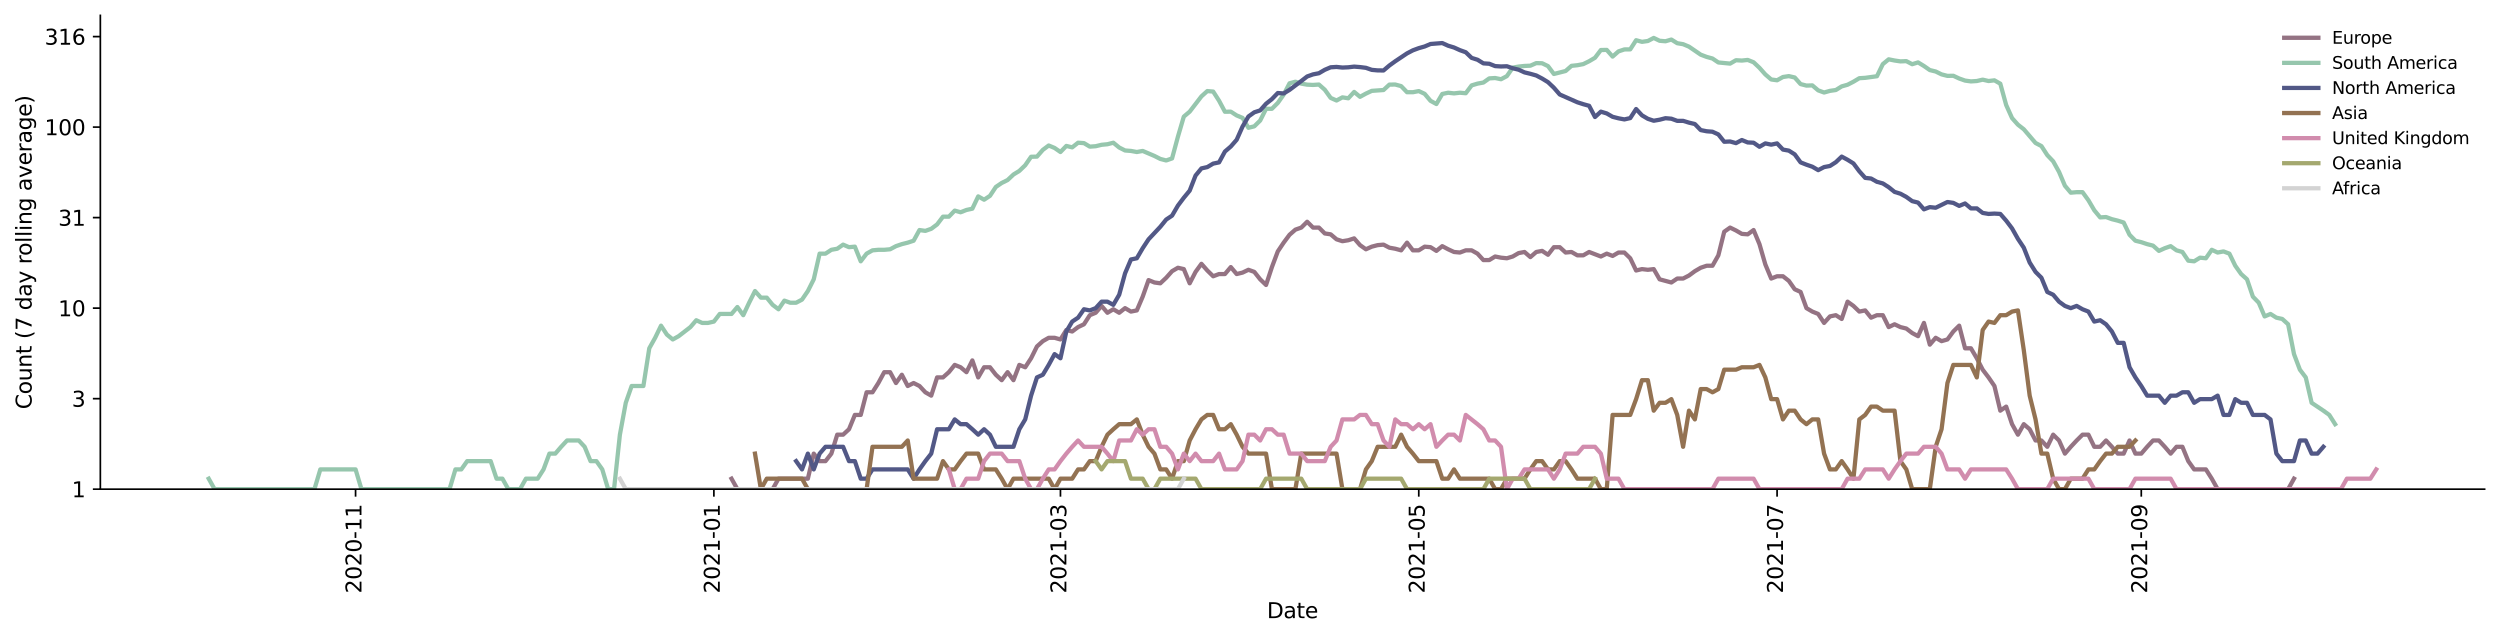 <?xml version="1.0" encoding="utf-8" standalone="no"?>
<!DOCTYPE svg PUBLIC "-//W3C//DTD SVG 1.1//EN"
  "http://www.w3.org/Graphics/SVG/1.1/DTD/svg11.dtd">
<svg height="298.621pt" version="1.1" viewBox="0 0 1170.166 298.621" width="1170.166pt" xmlns="http://www.w3.org/2000/svg" xmlns:xlink="http://www.w3.org/1999/xlink">
 <defs>
  <style type="text/css">*{stroke-linecap:butt;stroke-linejoin:round;}</style>
 </defs>
 <g id="figure_1">
  <g id="patch_1">
   <path d="M 0 298.621 
L 1170.166 298.621 
L 1170.166 0 
L 0 0 
z
" style="fill:#ffffff;"/>
  </g>
  <g id="axes_1">
   <g id="patch_2">
    <path d="M 46.966 228.96 
L 1162.966 228.96 
L 1162.966 7.2 
L 46.966 7.2 
z
" style="fill:#ffffff;"/>
   </g>
   <g id="matplotlib.axis_1">
    <g id="xtick_1">
     <g id="line2d_1">
      <defs>
       <path d="M 0 0 
L 0 3.5 
" id="mad885b08bc" style="stroke:#000000;stroke-width:0.8;"/>
      </defs>
      <g>
       <use style="stroke:#000000;stroke-width:0.8;" x="166.429" xlink:href="#mad885b08bc" y="228.96"/>
      </g>
     </g>
     <g id="text_1">
      <!-- 2020-11 -->
      <g transform="translate(169.188 277.743)rotate(-90)scale(0.1 -0.1)">
       <defs>
        <path d="M 1228 531 
L 3431 531 
L 3431 0 
L 469 0 
L 469 531 
Q 828 903 1448 1529 
Q 2069 2156 2228 2338 
Q 2531 2678 2651 2914 
Q 2772 3150 2772 3378 
Q 2772 3750 2511 3984 
Q 2250 4219 1831 4219 
Q 1534 4219 1204 4116 
Q 875 4013 500 3803 
L 500 4441 
Q 881 4594 1212 4672 
Q 1544 4750 1819 4750 
Q 2544 4750 2975 4387 
Q 3406 4025 3406 3419 
Q 3406 3131 3298 2873 
Q 3191 2616 2906 2266 
Q 2828 2175 2409 1742 
Q 1991 1309 1228 531 
z
" id="DejaVuSans-32" transform="scale(0.016)"/>
        <path d="M 2034 4250 
Q 1547 4250 1301 3770 
Q 1056 3291 1056 2328 
Q 1056 1369 1301 889 
Q 1547 409 2034 409 
Q 2525 409 2770 889 
Q 3016 1369 3016 2328 
Q 3016 3291 2770 3770 
Q 2525 4250 2034 4250 
z
M 2034 4750 
Q 2819 4750 3233 4129 
Q 3647 3509 3647 2328 
Q 3647 1150 3233 529 
Q 2819 -91 2034 -91 
Q 1250 -91 836 529 
Q 422 1150 422 2328 
Q 422 3509 836 4129 
Q 1250 4750 2034 4750 
z
" id="DejaVuSans-30" transform="scale(0.016)"/>
        <path d="M 313 2009 
L 1997 2009 
L 1997 1497 
L 313 1497 
L 313 2009 
z
" id="DejaVuSans-2d" transform="scale(0.016)"/>
        <path d="M 794 531 
L 1825 531 
L 1825 4091 
L 703 3866 
L 703 4441 
L 1819 4666 
L 2450 4666 
L 2450 531 
L 3481 531 
L 3481 0 
L 794 0 
L 794 531 
z
" id="DejaVuSans-31" transform="scale(0.016)"/>
       </defs>
       <use xlink:href="#DejaVuSans-32"/>
       <use x="63.623" xlink:href="#DejaVuSans-30"/>
       <use x="127.246" xlink:href="#DejaVuSans-32"/>
       <use x="190.869" xlink:href="#DejaVuSans-30"/>
       <use x="254.492" xlink:href="#DejaVuSans-2d"/>
       <use x="290.576" xlink:href="#DejaVuSans-31"/>
       <use x="354.199" xlink:href="#DejaVuSans-31"/>
      </g>
     </g>
    </g>
    <g id="xtick_2">
     <g id="line2d_2">
      <g>
       <use style="stroke:#000000;stroke-width:0.8;" x="334.145" xlink:href="#mad885b08bc" y="228.96"/>
      </g>
     </g>
     <g id="text_2">
      <!-- 2021-01 -->
      <g transform="translate(336.905 277.743)rotate(-90)scale(0.1 -0.1)">
       <use xlink:href="#DejaVuSans-32"/>
       <use x="63.623" xlink:href="#DejaVuSans-30"/>
       <use x="127.246" xlink:href="#DejaVuSans-32"/>
       <use x="190.869" xlink:href="#DejaVuSans-31"/>
       <use x="254.492" xlink:href="#DejaVuSans-2d"/>
       <use x="290.576" xlink:href="#DejaVuSans-30"/>
       <use x="354.199" xlink:href="#DejaVuSans-31"/>
      </g>
     </g>
    </g>
    <g id="xtick_3">
     <g id="line2d_3">
      <g>
       <use style="stroke:#000000;stroke-width:0.8;" x="496.363" xlink:href="#mad885b08bc" y="228.96"/>
      </g>
     </g>
     <g id="text_3">
      <!-- 2021-03 -->
      <g transform="translate(499.122 277.743)rotate(-90)scale(0.1 -0.1)">
       <defs>
        <path d="M 2597 2516 
Q 3050 2419 3304 2112 
Q 3559 1806 3559 1356 
Q 3559 666 3084 287 
Q 2609 -91 1734 -91 
Q 1441 -91 1130 -33 
Q 819 25 488 141 
L 488 750 
Q 750 597 1062 519 
Q 1375 441 1716 441 
Q 2309 441 2620 675 
Q 2931 909 2931 1356 
Q 2931 1769 2642 2001 
Q 2353 2234 1838 2234 
L 1294 2234 
L 1294 2753 
L 1863 2753 
Q 2328 2753 2575 2939 
Q 2822 3125 2822 3475 
Q 2822 3834 2567 4026 
Q 2313 4219 1838 4219 
Q 1578 4219 1281 4162 
Q 984 4106 628 3988 
L 628 4550 
Q 988 4650 1302 4700 
Q 1616 4750 1894 4750 
Q 2613 4750 3031 4423 
Q 3450 4097 3450 3541 
Q 3450 3153 3228 2886 
Q 3006 2619 2597 2516 
z
" id="DejaVuSans-33" transform="scale(0.016)"/>
       </defs>
       <use xlink:href="#DejaVuSans-32"/>
       <use x="63.623" xlink:href="#DejaVuSans-30"/>
       <use x="127.246" xlink:href="#DejaVuSans-32"/>
       <use x="190.869" xlink:href="#DejaVuSans-31"/>
       <use x="254.492" xlink:href="#DejaVuSans-2d"/>
       <use x="290.576" xlink:href="#DejaVuSans-30"/>
       <use x="354.199" xlink:href="#DejaVuSans-33"/>
      </g>
     </g>
    </g>
    <g id="xtick_4">
     <g id="line2d_4">
      <g>
       <use style="stroke:#000000;stroke-width:0.8;" x="664.079" xlink:href="#mad885b08bc" y="228.96"/>
      </g>
     </g>
     <g id="text_4">
      <!-- 2021-05 -->
      <g transform="translate(666.838 277.743)rotate(-90)scale(0.1 -0.1)">
       <defs>
        <path d="M 691 4666 
L 3169 4666 
L 3169 4134 
L 1269 4134 
L 1269 2991 
Q 1406 3038 1543 3061 
Q 1681 3084 1819 3084 
Q 2600 3084 3056 2656 
Q 3513 2228 3513 1497 
Q 3513 744 3044 326 
Q 2575 -91 1722 -91 
Q 1428 -91 1123 -41 
Q 819 9 494 109 
L 494 744 
Q 775 591 1075 516 
Q 1375 441 1709 441 
Q 2250 441 2565 725 
Q 2881 1009 2881 1497 
Q 2881 1984 2565 2268 
Q 2250 2553 1709 2553 
Q 1456 2553 1204 2497 
Q 953 2441 691 2322 
L 691 4666 
z
" id="DejaVuSans-35" transform="scale(0.016)"/>
       </defs>
       <use xlink:href="#DejaVuSans-32"/>
       <use x="63.623" xlink:href="#DejaVuSans-30"/>
       <use x="127.246" xlink:href="#DejaVuSans-32"/>
       <use x="190.869" xlink:href="#DejaVuSans-31"/>
       <use x="254.492" xlink:href="#DejaVuSans-2d"/>
       <use x="290.576" xlink:href="#DejaVuSans-30"/>
       <use x="354.199" xlink:href="#DejaVuSans-35"/>
      </g>
     </g>
    </g>
    <g id="xtick_5">
     <g id="line2d_5">
      <g>
       <use style="stroke:#000000;stroke-width:0.8;" x="831.795" xlink:href="#mad885b08bc" y="228.96"/>
      </g>
     </g>
     <g id="text_5">
      <!-- 2021-07 -->
      <g transform="translate(834.554 277.743)rotate(-90)scale(0.1 -0.1)">
       <defs>
        <path d="M 525 4666 
L 3525 4666 
L 3525 4397 
L 1831 0 
L 1172 0 
L 2766 4134 
L 525 4134 
L 525 4666 
z
" id="DejaVuSans-37" transform="scale(0.016)"/>
       </defs>
       <use xlink:href="#DejaVuSans-32"/>
       <use x="63.623" xlink:href="#DejaVuSans-30"/>
       <use x="127.246" xlink:href="#DejaVuSans-32"/>
       <use x="190.869" xlink:href="#DejaVuSans-31"/>
       <use x="254.492" xlink:href="#DejaVuSans-2d"/>
       <use x="290.576" xlink:href="#DejaVuSans-30"/>
       <use x="354.199" xlink:href="#DejaVuSans-37"/>
      </g>
     </g>
    </g>
    <g id="xtick_6">
     <g id="line2d_6">
      <g>
       <use style="stroke:#000000;stroke-width:0.8;" x="1002.261" xlink:href="#mad885b08bc" y="228.96"/>
      </g>
     </g>
     <g id="text_6">
      <!-- 2021-09 -->
      <g transform="translate(1005.02 277.743)rotate(-90)scale(0.1 -0.1)">
       <defs>
        <path d="M 703 97 
L 703 672 
Q 941 559 1184 500 
Q 1428 441 1663 441 
Q 2288 441 2617 861 
Q 2947 1281 2994 2138 
Q 2813 1869 2534 1725 
Q 2256 1581 1919 1581 
Q 1219 1581 811 2004 
Q 403 2428 403 3163 
Q 403 3881 828 4315 
Q 1253 4750 1959 4750 
Q 2769 4750 3195 4129 
Q 3622 3509 3622 2328 
Q 3622 1225 3098 567 
Q 2575 -91 1691 -91 
Q 1453 -91 1209 -44 
Q 966 3 703 97 
z
M 1959 2075 
Q 2384 2075 2632 2365 
Q 2881 2656 2881 3163 
Q 2881 3666 2632 3958 
Q 2384 4250 1959 4250 
Q 1534 4250 1286 3958 
Q 1038 3666 1038 3163 
Q 1038 2656 1286 2365 
Q 1534 2075 1959 2075 
z
" id="DejaVuSans-39" transform="scale(0.016)"/>
       </defs>
       <use xlink:href="#DejaVuSans-32"/>
       <use x="63.623" xlink:href="#DejaVuSans-30"/>
       <use x="127.246" xlink:href="#DejaVuSans-32"/>
       <use x="190.869" xlink:href="#DejaVuSans-31"/>
       <use x="254.492" xlink:href="#DejaVuSans-2d"/>
       <use x="290.576" xlink:href="#DejaVuSans-30"/>
       <use x="354.199" xlink:href="#DejaVuSans-39"/>
      </g>
     </g>
    </g>
    <g id="text_7">
     <!-- Date -->
     <g transform="translate(593.015 289.341)scale(0.1 -0.1)">
      <defs>
       <path d="M 1259 4147 
L 1259 519 
L 2022 519 
Q 2988 519 3436 956 
Q 3884 1394 3884 2338 
Q 3884 3275 3436 3711 
Q 2988 4147 2022 4147 
L 1259 4147 
z
M 628 4666 
L 1925 4666 
Q 3281 4666 3915 4102 
Q 4550 3538 4550 2338 
Q 4550 1131 3912 565 
Q 3275 0 1925 0 
L 628 0 
L 628 4666 
z
" id="DejaVuSans-44" transform="scale(0.016)"/>
       <path d="M 2194 1759 
Q 1497 1759 1228 1600 
Q 959 1441 959 1056 
Q 959 750 1161 570 
Q 1363 391 1709 391 
Q 2188 391 2477 730 
Q 2766 1069 2766 1631 
L 2766 1759 
L 2194 1759 
z
M 3341 1997 
L 3341 0 
L 2766 0 
L 2766 531 
Q 2569 213 2275 61 
Q 1981 -91 1556 -91 
Q 1019 -91 701 211 
Q 384 513 384 1019 
Q 384 1609 779 1909 
Q 1175 2209 1959 2209 
L 2766 2209 
L 2766 2266 
Q 2766 2663 2505 2880 
Q 2244 3097 1772 3097 
Q 1472 3097 1187 3025 
Q 903 2953 641 2809 
L 641 3341 
Q 956 3463 1253 3523 
Q 1550 3584 1831 3584 
Q 2591 3584 2966 3190 
Q 3341 2797 3341 1997 
z
" id="DejaVuSans-61" transform="scale(0.016)"/>
       <path d="M 1172 4494 
L 1172 3500 
L 2356 3500 
L 2356 3053 
L 1172 3053 
L 1172 1153 
Q 1172 725 1289 603 
Q 1406 481 1766 481 
L 2356 481 
L 2356 0 
L 1766 0 
Q 1100 0 847 248 
Q 594 497 594 1153 
L 594 3053 
L 172 3053 
L 172 3500 
L 594 3500 
L 594 4494 
L 1172 4494 
z
" id="DejaVuSans-74" transform="scale(0.016)"/>
       <path d="M 3597 1894 
L 3597 1613 
L 953 1613 
Q 991 1019 1311 708 
Q 1631 397 2203 397 
Q 2534 397 2845 478 
Q 3156 559 3463 722 
L 3463 178 
Q 3153 47 2828 -22 
Q 2503 -91 2169 -91 
Q 1331 -91 842 396 
Q 353 884 353 1716 
Q 353 2575 817 3079 
Q 1281 3584 2069 3584 
Q 2775 3584 3186 3129 
Q 3597 2675 3597 1894 
z
M 3022 2063 
Q 3016 2534 2758 2815 
Q 2500 3097 2075 3097 
Q 1594 3097 1305 2825 
Q 1016 2553 972 2059 
L 3022 2063 
z
" id="DejaVuSans-65" transform="scale(0.016)"/>
      </defs>
      <use xlink:href="#DejaVuSans-44"/>
      <use x="77.002" xlink:href="#DejaVuSans-61"/>
      <use x="138.281" xlink:href="#DejaVuSans-74"/>
      <use x="177.49" xlink:href="#DejaVuSans-65"/>
     </g>
    </g>
   </g>
   <g id="matplotlib.axis_2">
    <g id="ytick_1">
     <g id="line2d_7">
      <defs>
       <path d="M 0 0 
L -3.5 0 
" id="m2c774c2a36" style="stroke:#000000;stroke-width:0.8;"/>
      </defs>
      <g>
       <use style="stroke:#000000;stroke-width:0.8;" x="46.966" xlink:href="#m2c774c2a36" y="228.96"/>
      </g>
     </g>
     <g id="text_8">
      <!-- 1 -->
      <g transform="translate(33.603 232.759)scale(0.1 -0.1)">
       <use xlink:href="#DejaVuSans-31"/>
      </g>
     </g>
    </g>
    <g id="ytick_2">
     <g id="line2d_8">
      <g>
       <use style="stroke:#000000;stroke-width:0.8;" x="46.966" xlink:href="#m2c774c2a36" y="186.594"/>
      </g>
     </g>
     <g id="text_9">
      <!-- 3 -->
      <g transform="translate(33.603 190.393)scale(0.1 -0.1)">
       <use xlink:href="#DejaVuSans-33"/>
      </g>
     </g>
    </g>
    <g id="ytick_3">
     <g id="line2d_9">
      <g>
       <use style="stroke:#000000;stroke-width:0.8;" x="46.966" xlink:href="#m2c774c2a36" y="144.228"/>
      </g>
     </g>
     <g id="text_10">
      <!-- 10 -->
      <g transform="translate(27.241 148.027)scale(0.1 -0.1)">
       <use xlink:href="#DejaVuSans-31"/>
       <use x="63.623" xlink:href="#DejaVuSans-30"/>
      </g>
     </g>
    </g>
    <g id="ytick_4">
     <g id="line2d_10">
      <g>
       <use style="stroke:#000000;stroke-width:0.8;" x="46.966" xlink:href="#m2c774c2a36" y="101.862"/>
      </g>
     </g>
     <g id="text_11">
      <!-- 31 -->
      <g transform="translate(27.241 105.661)scale(0.1 -0.1)">
       <use xlink:href="#DejaVuSans-33"/>
       <use x="63.623" xlink:href="#DejaVuSans-31"/>
      </g>
     </g>
    </g>
    <g id="ytick_5">
     <g id="line2d_11">
      <g>
       <use style="stroke:#000000;stroke-width:0.8;" x="46.966" xlink:href="#m2c774c2a36" y="59.496"/>
      </g>
     </g>
     <g id="text_12">
      <!-- 100 -->
      <g transform="translate(20.878 63.295)scale(0.1 -0.1)">
       <use xlink:href="#DejaVuSans-31"/>
       <use x="63.623" xlink:href="#DejaVuSans-30"/>
       <use x="127.246" xlink:href="#DejaVuSans-30"/>
      </g>
     </g>
    </g>
    <g id="ytick_6">
     <g id="line2d_12">
      <g>
       <use style="stroke:#000000;stroke-width:0.8;" x="46.966" xlink:href="#m2c774c2a36" y="17.13"/>
      </g>
     </g>
     <g id="text_13">
      <!-- 316 -->
      <g transform="translate(20.878 20.929)scale(0.1 -0.1)">
       <defs>
        <path d="M 2113 2584 
Q 1688 2584 1439 2293 
Q 1191 2003 1191 1497 
Q 1191 994 1439 701 
Q 1688 409 2113 409 
Q 2538 409 2786 701 
Q 3034 994 3034 1497 
Q 3034 2003 2786 2293 
Q 2538 2584 2113 2584 
z
M 3366 4563 
L 3366 3988 
Q 3128 4100 2886 4159 
Q 2644 4219 2406 4219 
Q 1781 4219 1451 3797 
Q 1122 3375 1075 2522 
Q 1259 2794 1537 2939 
Q 1816 3084 2150 3084 
Q 2853 3084 3261 2657 
Q 3669 2231 3669 1497 
Q 3669 778 3244 343 
Q 2819 -91 2113 -91 
Q 1303 -91 875 529 
Q 447 1150 447 2328 
Q 447 3434 972 4092 
Q 1497 4750 2381 4750 
Q 2619 4750 2861 4703 
Q 3103 4656 3366 4563 
z
" id="DejaVuSans-36" transform="scale(0.016)"/>
       </defs>
       <use xlink:href="#DejaVuSans-33"/>
       <use x="63.623" xlink:href="#DejaVuSans-31"/>
       <use x="127.246" xlink:href="#DejaVuSans-36"/>
      </g>
     </g>
    </g>
    <g id="text_14">
     <!-- Count (7 day rolling average) -->
     <g transform="translate(14.798 191.548)rotate(-90)scale(0.1 -0.1)">
      <defs>
       <path d="M 4122 4306 
L 4122 3641 
Q 3803 3938 3442 4084 
Q 3081 4231 2675 4231 
Q 1875 4231 1450 3742 
Q 1025 3253 1025 2328 
Q 1025 1406 1450 917 
Q 1875 428 2675 428 
Q 3081 428 3442 575 
Q 3803 722 4122 1019 
L 4122 359 
Q 3791 134 3420 21 
Q 3050 -91 2638 -91 
Q 1578 -91 968 557 
Q 359 1206 359 2328 
Q 359 3453 968 4101 
Q 1578 4750 2638 4750 
Q 3056 4750 3426 4639 
Q 3797 4528 4122 4306 
z
" id="DejaVuSans-43" transform="scale(0.016)"/>
       <path d="M 1959 3097 
Q 1497 3097 1228 2736 
Q 959 2375 959 1747 
Q 959 1119 1226 758 
Q 1494 397 1959 397 
Q 2419 397 2687 759 
Q 2956 1122 2956 1747 
Q 2956 2369 2687 2733 
Q 2419 3097 1959 3097 
z
M 1959 3584 
Q 2709 3584 3137 3096 
Q 3566 2609 3566 1747 
Q 3566 888 3137 398 
Q 2709 -91 1959 -91 
Q 1206 -91 779 398 
Q 353 888 353 1747 
Q 353 2609 779 3096 
Q 1206 3584 1959 3584 
z
" id="DejaVuSans-6f" transform="scale(0.016)"/>
       <path d="M 544 1381 
L 544 3500 
L 1119 3500 
L 1119 1403 
Q 1119 906 1312 657 
Q 1506 409 1894 409 
Q 2359 409 2629 706 
Q 2900 1003 2900 1516 
L 2900 3500 
L 3475 3500 
L 3475 0 
L 2900 0 
L 2900 538 
Q 2691 219 2414 64 
Q 2138 -91 1772 -91 
Q 1169 -91 856 284 
Q 544 659 544 1381 
z
M 1991 3584 
L 1991 3584 
z
" id="DejaVuSans-75" transform="scale(0.016)"/>
       <path d="M 3513 2113 
L 3513 0 
L 2938 0 
L 2938 2094 
Q 2938 2591 2744 2837 
Q 2550 3084 2163 3084 
Q 1697 3084 1428 2787 
Q 1159 2491 1159 1978 
L 1159 0 
L 581 0 
L 581 3500 
L 1159 3500 
L 1159 2956 
Q 1366 3272 1645 3428 
Q 1925 3584 2291 3584 
Q 2894 3584 3203 3211 
Q 3513 2838 3513 2113 
z
" id="DejaVuSans-6e" transform="scale(0.016)"/>
       <path id="DejaVuSans-20" transform="scale(0.016)"/>
       <path d="M 1984 4856 
Q 1566 4138 1362 3434 
Q 1159 2731 1159 2009 
Q 1159 1288 1364 580 
Q 1569 -128 1984 -844 
L 1484 -844 
Q 1016 -109 783 600 
Q 550 1309 550 2009 
Q 550 2706 781 3412 
Q 1013 4119 1484 4856 
L 1984 4856 
z
" id="DejaVuSans-28" transform="scale(0.016)"/>
       <path d="M 2906 2969 
L 2906 4863 
L 3481 4863 
L 3481 0 
L 2906 0 
L 2906 525 
Q 2725 213 2448 61 
Q 2172 -91 1784 -91 
Q 1150 -91 751 415 
Q 353 922 353 1747 
Q 353 2572 751 3078 
Q 1150 3584 1784 3584 
Q 2172 3584 2448 3432 
Q 2725 3281 2906 2969 
z
M 947 1747 
Q 947 1113 1208 752 
Q 1469 391 1925 391 
Q 2381 391 2643 752 
Q 2906 1113 2906 1747 
Q 2906 2381 2643 2742 
Q 2381 3103 1925 3103 
Q 1469 3103 1208 2742 
Q 947 2381 947 1747 
z
" id="DejaVuSans-64" transform="scale(0.016)"/>
       <path d="M 2059 -325 
Q 1816 -950 1584 -1140 
Q 1353 -1331 966 -1331 
L 506 -1331 
L 506 -850 
L 844 -850 
Q 1081 -850 1212 -737 
Q 1344 -625 1503 -206 
L 1606 56 
L 191 3500 
L 800 3500 
L 1894 763 
L 2988 3500 
L 3597 3500 
L 2059 -325 
z
" id="DejaVuSans-79" transform="scale(0.016)"/>
       <path d="M 2631 2963 
Q 2534 3019 2420 3045 
Q 2306 3072 2169 3072 
Q 1681 3072 1420 2755 
Q 1159 2438 1159 1844 
L 1159 0 
L 581 0 
L 581 3500 
L 1159 3500 
L 1159 2956 
Q 1341 3275 1631 3429 
Q 1922 3584 2338 3584 
Q 2397 3584 2469 3576 
Q 2541 3569 2628 3553 
L 2631 2963 
z
" id="DejaVuSans-72" transform="scale(0.016)"/>
       <path d="M 603 4863 
L 1178 4863 
L 1178 0 
L 603 0 
L 603 4863 
z
" id="DejaVuSans-6c" transform="scale(0.016)"/>
       <path d="M 603 3500 
L 1178 3500 
L 1178 0 
L 603 0 
L 603 3500 
z
M 603 4863 
L 1178 4863 
L 1178 4134 
L 603 4134 
L 603 4863 
z
" id="DejaVuSans-69" transform="scale(0.016)"/>
       <path d="M 2906 1791 
Q 2906 2416 2648 2759 
Q 2391 3103 1925 3103 
Q 1463 3103 1205 2759 
Q 947 2416 947 1791 
Q 947 1169 1205 825 
Q 1463 481 1925 481 
Q 2391 481 2648 825 
Q 2906 1169 2906 1791 
z
M 3481 434 
Q 3481 -459 3084 -895 
Q 2688 -1331 1869 -1331 
Q 1566 -1331 1297 -1286 
Q 1028 -1241 775 -1147 
L 775 -588 
Q 1028 -725 1275 -790 
Q 1522 -856 1778 -856 
Q 2344 -856 2625 -561 
Q 2906 -266 2906 331 
L 2906 616 
Q 2728 306 2450 153 
Q 2172 0 1784 0 
Q 1141 0 747 490 
Q 353 981 353 1791 
Q 353 2603 747 3093 
Q 1141 3584 1784 3584 
Q 2172 3584 2450 3431 
Q 2728 3278 2906 2969 
L 2906 3500 
L 3481 3500 
L 3481 434 
z
" id="DejaVuSans-67" transform="scale(0.016)"/>
       <path d="M 191 3500 
L 800 3500 
L 1894 563 
L 2988 3500 
L 3597 3500 
L 2284 0 
L 1503 0 
L 191 3500 
z
" id="DejaVuSans-76" transform="scale(0.016)"/>
       <path d="M 513 4856 
L 1013 4856 
Q 1481 4119 1714 3412 
Q 1947 2706 1947 2009 
Q 1947 1309 1714 600 
Q 1481 -109 1013 -844 
L 513 -844 
Q 928 -128 1133 580 
Q 1338 1288 1338 2009 
Q 1338 2731 1133 3434 
Q 928 4138 513 4856 
z
" id="DejaVuSans-29" transform="scale(0.016)"/>
      </defs>
      <use xlink:href="#DejaVuSans-43"/>
      <use x="69.824" xlink:href="#DejaVuSans-6f"/>
      <use x="131.006" xlink:href="#DejaVuSans-75"/>
      <use x="194.385" xlink:href="#DejaVuSans-6e"/>
      <use x="257.764" xlink:href="#DejaVuSans-74"/>
      <use x="296.973" xlink:href="#DejaVuSans-20"/>
      <use x="328.76" xlink:href="#DejaVuSans-28"/>
      <use x="367.773" xlink:href="#DejaVuSans-37"/>
      <use x="431.396" xlink:href="#DejaVuSans-20"/>
      <use x="463.184" xlink:href="#DejaVuSans-64"/>
      <use x="526.66" xlink:href="#DejaVuSans-61"/>
      <use x="587.939" xlink:href="#DejaVuSans-79"/>
      <use x="647.119" xlink:href="#DejaVuSans-20"/>
      <use x="678.906" xlink:href="#DejaVuSans-72"/>
      <use x="717.77" xlink:href="#DejaVuSans-6f"/>
      <use x="778.951" xlink:href="#DejaVuSans-6c"/>
      <use x="806.734" xlink:href="#DejaVuSans-6c"/>
      <use x="834.518" xlink:href="#DejaVuSans-69"/>
      <use x="862.301" xlink:href="#DejaVuSans-6e"/>
      <use x="925.68" xlink:href="#DejaVuSans-67"/>
      <use x="989.156" xlink:href="#DejaVuSans-20"/>
      <use x="1020.943" xlink:href="#DejaVuSans-61"/>
      <use x="1082.223" xlink:href="#DejaVuSans-76"/>
      <use x="1141.402" xlink:href="#DejaVuSans-65"/>
      <use x="1202.926" xlink:href="#DejaVuSans-72"/>
      <use x="1244.039" xlink:href="#DejaVuSans-61"/>
      <use x="1305.318" xlink:href="#DejaVuSans-67"/>
      <use x="1368.795" xlink:href="#DejaVuSans-65"/>
      <use x="1430.318" xlink:href="#DejaVuSans-29"/>
     </g>
    </g>
   </g>
   <g id="line2d_13">
    <path clip-path="url(#p2ee9f6ef61)" d="M 342.394 224.046 
L 345.143 228.96 
L 361.64 228.96 
L 364.389 224.046 
L 378.136 224.046 
L 380.886 212.328 
L 383.635 215.835 
L 386.385 215.835 
L 389.134 212.328 
L 391.884 203.453 
L 394.633 203.453 
L 397.382 200.914 
L 400.132 194.205 
L 402.881 194.205 
L 405.631 183.619 
L 408.38 183.619 
L 411.13 179.284 
L 413.879 174.201 
L 416.629 174.201 
L 419.378 179.284 
L 422.127 175.407 
L 424.877 180.673 
L 427.626 179.284 
L 430.376 180.673 
L 433.125 183.619 
L 435.875 185.185 
L 438.624 176.655 
L 441.374 176.655 
L 444.123 174.201 
L 446.872 170.801 
L 449.622 171.9 
L 452.371 174.201 
L 455.121 168.698 
L 457.87 176.655 
L 460.62 171.9 
L 463.369 171.9 
L 466.119 175.407 
L 468.868 177.946 
L 471.618 174.201 
L 474.367 177.946 
L 477.116 170.801 
L 479.866 171.9 
L 482.615 167.69 
L 485.365 162.16 
L 488.114 159.678 
L 490.864 158.112 
L 493.613 158.112 
L 496.363 158.887 
L 499.112 154.465 
L 501.861 155.166 
L 504.611 153.102 
L 507.36 151.788 
L 510.11 147.525 
L 512.859 146.393 
L 515.609 143.191 
L 518.358 146.393 
L 521.108 144.757 
L 523.857 146.393 
L 526.606 144.228 
L 529.356 145.84 
L 532.105 145.295 
L 534.855 138.857 
L 537.604 131.103 
L 540.354 132.224 
L 543.103 132.605 
L 545.853 130.015 
L 548.602 126.932 
L 551.351 125.325 
L 554.101 125.96 
L 556.85 132.605 
L 559.6 127.262 
L 562.349 123.485 
L 565.099 126.605 
L 567.848 129.307 
L 570.598 128.271 
L 573.347 128.271 
L 576.096 125.012 
L 578.846 128.271 
L 581.595 127.595 
L 584.345 126.281 
L 587.094 127.262 
L 589.844 130.737 
L 592.593 133.38 
L 595.343 125.012 
L 598.092 117.684 
L 600.841 113.578 
L 603.591 109.884 
L 606.34 107.483 
L 609.09 106.527 
L 611.839 103.8 
L 614.589 106.527 
L 617.338 106.527 
L 620.088 109.269 
L 622.837 109.678 
L 625.586 112.012 
L 628.336 112.899 
L 631.085 112.452 
L 633.835 111.576 
L 636.584 114.739 
L 639.334 116.676 
L 642.083 115.453 
L 644.833 114.739 
L 647.582 114.504 
L 650.331 115.938 
L 653.081 116.428 
L 655.83 117.177 
L 658.58 113.578 
L 661.329 117.177 
L 664.079 117.177 
L 666.828 115.453 
L 669.578 115.695 
L 672.327 117.43 
L 675.076 115.214 
L 677.826 116.676 
L 680.575 117.941 
L 683.325 118.199 
L 686.074 117.177 
L 688.824 117.177 
L 691.573 118.721 
L 694.323 121.732 
L 697.072 121.732 
L 699.822 120.059 
L 702.571 120.608 
L 705.32 120.886 
L 708.07 120.059 
L 710.819 118.459 
L 713.569 117.941 
L 716.318 120.333 
L 719.068 117.941 
L 721.817 117.43 
L 724.567 119.25 
L 727.316 115.695 
L 730.065 115.695 
L 732.815 118.199 
L 735.564 117.941 
L 738.314 119.518 
L 741.063 119.518 
L 743.813 117.941 
L 749.312 120.059 
L 752.061 118.721 
L 754.81 119.788 
L 757.56 118.199 
L 760.309 118.199 
L 763.059 120.886 
L 765.808 126.605 
L 768.558 125.96 
L 771.307 126.281 
L 774.057 125.96 
L 776.806 130.737 
L 782.305 132.224 
L 785.054 130.374 
L 787.804 130.374 
L 790.553 128.958 
L 793.303 126.932 
L 796.052 125.325 
L 798.802 124.393 
L 801.551 124.393 
L 804.3 119.518 
L 807.05 108.465 
L 809.799 106.527 
L 812.549 107.873 
L 815.298 109.473 
L 818.048 109.678 
L 820.797 107.677 
L 823.547 114.27 
L 826.296 123.785 
L 829.045 130.374 
L 831.795 129.307 
L 834.544 129.307 
L 837.294 131.473 
L 840.043 135.391 
L 842.793 136.653 
L 845.542 144.228 
L 848.292 145.84 
L 851.041 146.955 
L 853.79 151.148 
L 856.54 148.105 
L 859.289 147.525 
L 862.039 149.292 
L 864.788 141.202 
L 867.538 143.191 
L 870.287 145.84 
L 873.037 145.295 
L 875.786 148.694 
L 878.535 147.525 
L 881.285 147.525 
L 884.034 153.102 
L 886.784 151.788 
L 889.533 153.102 
L 892.283 153.778 
L 895.032 155.881 
L 897.782 157.353 
L 900.531 151.148 
L 903.28 161.314 
L 906.03 158.112 
L 908.779 159.678 
L 911.529 158.887 
L 914.278 155.166 
L 917.028 152.439 
L 919.777 163.026 
L 922.527 163.026 
L 925.276 167.69 
L 928.025 173.032 
L 930.775 176.655 
L 933.524 180.673 
L 936.274 192.215 
L 939.023 190.328 
L 941.773 198.539 
L 944.522 203.453 
L 947.272 198.539 
L 950.021 200.914 
L 952.771 206.18 
L 955.52 206.18 
L 958.269 209.126 
L 961.019 203.453 
L 963.768 206.18 
L 966.518 212.328 
L 969.267 209.126 
L 972.017 206.18 
L 974.766 203.453 
L 977.516 203.453 
L 980.265 209.126 
L 983.014 209.126 
L 985.764 206.18 
L 988.513 209.126 
L 991.263 212.328 
L 994.012 212.328 
L 996.762 206.18 
L 999.511 212.328 
L 1002.261 212.328 
L 1005.01 209.126 
L 1007.759 206.18 
L 1010.509 206.18 
L 1013.258 209.126 
L 1016.008 212.328 
L 1018.757 209.126 
L 1021.507 209.126 
L 1024.256 215.835 
L 1027.006 219.712 
L 1032.504 219.712 
L 1035.254 224.046 
L 1038.003 228.96 
L 1070.997 228.96 
L 1073.746 224.046 
L 1073.746 224.046 
" style="fill:none;stroke:#947383;stroke-linecap:square;stroke-width:2;"/>
   </g>
   <g id="line2d_14">
    <path clip-path="url(#p2ee9f6ef61)" d="M 97.693 224.046 
L 100.442 228.96 
L 147.183 228.96 
L 149.932 219.712 
L 166.429 219.712 
L 169.178 228.96 
L 210.42 228.96 
L 213.17 219.712 
L 215.919 219.712 
L 218.669 215.835 
L 229.666 215.835 
L 232.416 224.046 
L 235.165 224.046 
L 237.915 228.96 
L 243.414 228.96 
L 246.163 224.046 
L 251.662 224.046 
L 254.411 219.712 
L 257.161 212.328 
L 259.91 212.328 
L 262.66 209.126 
L 265.409 206.18 
L 270.908 206.18 
L 273.657 209.126 
L 276.407 215.835 
L 279.156 215.835 
L 281.906 219.712 
L 284.655 228.96 
L 287.405 228.96 
L 290.154 203.453 
L 292.904 188.532 
L 295.653 180.673 
L 301.152 180.673 
L 303.901 163.026 
L 306.651 158.112 
L 309.4 152.439 
L 312.15 156.61 
L 314.899 158.887 
L 317.649 157.353 
L 323.147 153.102 
L 325.897 149.9 
L 328.646 151.148 
L 331.396 151.148 
L 334.145 150.519 
L 336.895 146.955 
L 342.394 146.955 
L 345.143 143.706 
L 347.892 147.525 
L 350.642 141.689 
L 353.391 136.227 
L 356.141 139.314 
L 358.89 139.314 
L 361.64 142.684 
L 364.389 144.757 
L 367.139 140.721 
L 369.888 141.689 
L 372.637 141.689 
L 375.387 140.246 
L 378.136 136.227 
L 380.886 130.737 
L 383.635 118.721 
L 386.385 118.721 
L 389.134 116.926 
L 391.884 116.428 
L 394.633 114.504 
L 397.382 115.695 
L 400.132 115.453 
L 402.881 122.307 
L 405.631 118.721 
L 408.38 117.177 
L 411.13 116.926 
L 413.879 116.926 
L 416.629 116.676 
L 419.378 115.214 
L 422.127 114.27 
L 424.877 113.578 
L 427.626 112.675 
L 430.376 107.677 
L 433.125 108.069 
L 435.875 107.098 
L 438.624 105.048 
L 441.374 101.425 
L 444.123 101.425 
L 446.872 98.581 
L 449.622 99.349 
L 452.371 98.278 
L 455.121 97.68 
L 457.87 91.923 
L 460.62 93.478 
L 463.369 91.67 
L 466.119 87.504 
L 468.868 85.639 
L 471.618 84.274 
L 474.367 81.687 
L 477.116 79.997 
L 479.866 77.342 
L 482.615 73.38 
L 485.365 73.303 
L 488.114 70.152 
L 490.864 68.104 
L 493.613 69.25 
L 496.363 71.149 
L 499.112 68.303 
L 501.861 68.977 
L 504.611 66.798 
L 507.36 66.991 
L 510.11 68.639 
L 512.859 68.437 
L 515.609 67.773 
L 518.358 67.511 
L 521.108 66.798 
L 523.857 69.045 
L 526.606 70.434 
L 529.356 70.647 
L 532.105 71.149 
L 534.855 70.647 
L 540.354 72.998 
L 543.103 74.39 
L 545.853 75.106 
L 548.602 74.154 
L 551.351 63.962 
L 554.101 54.582 
L 556.85 52.265 
L 562.349 45.105 
L 565.099 42.63 
L 567.848 42.863 
L 570.598 47.152 
L 573.347 52.308 
L 576.096 52.265 
L 578.846 54.034 
L 581.595 55.185 
L 584.345 59.813 
L 587.094 59.13 
L 589.844 56.421 
L 592.593 50.949 
L 595.343 50.908 
L 598.092 48.181 
L 600.841 44.296 
L 603.591 38.993 
L 606.34 38.248 
L 609.09 39.144 
L 611.839 39.631 
L 614.589 39.753 
L 617.338 39.569 
L 620.088 42.004 
L 622.837 45.823 
L 625.586 47.039 
L 628.336 45.57 
L 631.085 46.004 
L 633.835 43.031 
L 636.584 45.319 
L 639.334 43.812 
L 642.083 42.53 
L 647.582 42.135 
L 650.331 39.6 
L 653.081 39.569 
L 655.83 40.311 
L 658.58 43.166 
L 661.329 43.166 
L 664.079 42.63 
L 666.828 43.915 
L 669.578 47.189 
L 672.327 48.687 
L 675.076 43.984 
L 677.826 43.402 
L 680.575 43.709 
L 683.325 43.402 
L 686.074 43.641 
L 688.824 39.969 
L 691.573 39.144 
L 694.323 38.633 
L 697.072 36.688 
L 699.822 36.518 
L 702.571 37.086 
L 705.32 35.628 
L 708.07 31.647 
L 710.819 31.157 
L 713.569 30.866 
L 716.318 30.745 
L 719.068 29.538 
L 721.817 29.608 
L 724.567 30.938 
L 727.316 34.625 
L 732.815 33.234 
L 735.564 30.818 
L 738.314 30.529 
L 741.063 30.007 
L 743.813 28.663 
L 746.562 27.039 
L 749.312 23.416 
L 752.061 23.357 
L 754.81 26.478 
L 757.56 24.052 
L 760.309 23.141 
L 763.059 23.101 
L 765.808 18.824 
L 768.558 19.58 
L 771.307 19.191 
L 774.057 17.76 
L 776.806 19.086 
L 779.555 19.314 
L 782.305 18.512 
L 785.054 20.225 
L 787.804 20.68 
L 790.553 21.833 
L 796.052 25.589 
L 798.802 26.628 
L 801.551 27.389 
L 804.3 29.236 
L 809.799 29.772 
L 812.549 28.189 
L 815.298 28.346 
L 818.048 28.054 
L 820.797 29.144 
L 823.547 31.746 
L 826.296 34.84 
L 829.045 37.2 
L 831.795 37.575 
L 834.544 36.043 
L 837.294 35.628 
L 840.043 36.266 
L 842.793 39.356 
L 845.542 40.062 
L 848.292 39.969 
L 851.041 42.299 
L 853.79 43.301 
L 856.54 42.53 
L 859.289 42.135 
L 862.039 40.436 
L 864.788 39.661 
L 867.538 38.248 
L 870.287 36.603 
L 873.037 36.434 
L 878.535 35.683 
L 881.285 30.007 
L 884.034 27.765 
L 886.784 28.324 
L 889.533 28.732 
L 892.283 28.618 
L 895.032 30.054 
L 897.782 29.213 
L 900.531 30.89 
L 903.28 32.799 
L 906.03 33.467 
L 908.779 34.813 
L 911.529 35.518 
L 914.278 35.464 
L 917.028 36.744 
L 919.777 37.72 
L 922.527 38.1 
L 925.276 37.924 
L 928.025 37.286 
L 930.775 37.924 
L 933.524 37.604 
L 936.274 39.174 
L 939.023 49.16 
L 941.773 55.278 
L 944.522 58.357 
L 947.272 60.508 
L 952.771 66.927 
L 955.52 68.37 
L 958.269 72.621 
L 961.019 75.51 
L 963.768 80.459 
L 966.518 86.946 
L 969.267 90.188 
L 972.017 89.946 
L 974.766 89.946 
L 977.516 93.744 
L 980.265 98.429 
L 983.014 101.755 
L 985.764 101.59 
L 988.513 102.594 
L 991.263 103.278 
L 994.012 104.153 
L 996.762 109.884 
L 999.511 112.675 
L 1002.261 113.35 
L 1005.01 114.27 
L 1007.759 114.975 
L 1010.509 117.43 
L 1013.258 116.182 
L 1016.008 115.214 
L 1018.757 117.177 
L 1021.507 117.941 
L 1024.256 122.019 
L 1027.006 122.307 
L 1029.755 120.608 
L 1032.504 120.886 
L 1035.254 116.926 
L 1038.003 118.199 
L 1040.753 117.684 
L 1043.502 118.721 
L 1046.252 124.393 
L 1049.001 128.271 
L 1051.751 130.737 
L 1054.5 138.857 
L 1057.249 141.689 
L 1059.999 148.105 
L 1062.748 146.955 
L 1065.498 148.694 
L 1068.247 149.292 
L 1070.997 151.788 
L 1073.746 165.753 
L 1076.496 173.032 
L 1079.245 176.655 
L 1081.994 188.532 
L 1087.493 192.215 
L 1090.243 194.205 
L 1092.992 198.539 
L 1092.992 198.539 
" style="fill:none;stroke:#96c6ad;stroke-linecap:square;stroke-width:2;"/>
   </g>
   <g id="line2d_15">
    <path clip-path="url(#p2ee9f6ef61)" d="M 372.637 215.835 
L 375.387 219.712 
L 378.136 212.328 
L 380.886 219.712 
L 383.635 212.328 
L 386.385 209.126 
L 394.633 209.126 
L 397.382 215.835 
L 400.132 215.835 
L 402.881 224.046 
L 405.631 224.046 
L 408.38 219.712 
L 424.877 219.712 
L 427.626 224.046 
L 430.376 219.712 
L 433.125 215.835 
L 435.875 212.328 
L 438.624 200.914 
L 444.123 200.914 
L 446.872 196.308 
L 449.622 198.539 
L 452.371 198.539 
L 455.121 200.914 
L 457.87 203.453 
L 460.62 200.914 
L 463.369 203.453 
L 466.119 209.126 
L 474.367 209.126 
L 477.116 200.914 
L 479.866 196.308 
L 482.615 185.185 
L 485.365 176.655 
L 488.114 175.407 
L 490.864 170.801 
L 493.613 165.753 
L 496.363 167.69 
L 499.112 155.166 
L 501.861 150.519 
L 504.611 148.694 
L 507.36 144.757 
L 510.11 145.295 
L 512.859 144.228 
L 515.609 141.202 
L 518.358 141.202 
L 521.108 142.684 
L 523.857 137.959 
L 526.606 127.931 
L 529.356 121.448 
L 532.105 120.886 
L 534.855 116.182 
L 537.604 112.012 
L 543.103 106.152 
L 545.853 102.764 
L 548.602 100.936 
L 551.351 96.225 
L 554.101 92.563 
L 556.85 89.232 
L 559.6 82.171 
L 562.349 78.823 
L 565.099 78.206 
L 567.848 76.582 
L 570.598 76.001 
L 573.347 70.933 
L 576.096 68.571 
L 578.846 65.414 
L 581.595 59.234 
L 584.345 54.536 
L 587.094 52.568 
L 589.844 51.665 
L 592.593 48.569 
L 595.343 46.371 
L 598.092 43.538 
L 600.841 43.743 
L 603.591 42.069 
L 609.09 37.924 
L 611.839 35.793 
L 614.589 34.813 
L 617.338 34.279 
L 620.088 32.672 
L 622.837 31.499 
L 625.586 31.328 
L 628.336 31.622 
L 631.085 31.499 
L 633.835 31.181 
L 636.584 31.401 
L 639.334 31.746 
L 642.083 32.698 
L 644.833 32.952 
L 647.582 32.978 
L 650.331 30.649 
L 653.081 28.663 
L 658.58 24.987 
L 661.329 23.554 
L 664.079 22.539 
L 666.828 21.758 
L 669.578 20.589 
L 675.076 20.153 
L 677.826 21.401 
L 680.575 22.232 
L 683.325 23.475 
L 686.074 24.456 
L 688.824 27.105 
L 691.573 27.965 
L 694.323 29.655 
L 697.072 29.842 
L 699.822 30.938 
L 702.571 31.108 
L 705.32 31.011 
L 708.07 31.944 
L 710.819 32.621 
L 713.569 33.884 
L 716.318 34.545 
L 719.068 35.327 
L 721.817 36.773 
L 724.567 38.455 
L 727.316 41.068 
L 730.065 44.226 
L 738.314 47.873 
L 741.063 48.765 
L 743.813 49.519 
L 746.562 54.766 
L 749.312 52.265 
L 752.061 53.094 
L 754.81 54.674 
L 757.56 55.372 
L 760.309 55.893 
L 763.059 55.278 
L 765.808 51.033 
L 768.558 53.989 
L 771.307 55.608 
L 774.057 56.518 
L 776.806 56.036 
L 779.555 55.325 
L 782.305 55.561 
L 785.054 56.566 
L 787.804 56.566 
L 790.553 57.401 
L 793.303 58.052 
L 796.052 60.889 
L 798.802 61.439 
L 801.551 61.661 
L 804.3 62.909 
L 807.05 66.352 
L 809.799 66.226 
L 812.549 66.991 
L 815.298 65.538 
L 818.048 66.67 
L 820.797 66.798 
L 823.547 68.706 
L 826.296 67.12 
L 829.045 67.707 
L 831.795 67.12 
L 834.544 70.012 
L 837.294 70.505 
L 840.043 72.247 
L 842.793 76.001 
L 845.542 77.087 
L 848.292 78.032 
L 851.041 79.632 
L 853.79 78.206 
L 856.54 77.685 
L 859.289 75.919 
L 862.039 73.303 
L 864.788 74.786 
L 867.538 76.498 
L 870.287 80.181 
L 873.037 83.257 
L 875.786 83.559 
L 878.535 85.108 
L 881.285 85.854 
L 884.034 87.617 
L 886.784 89.826 
L 889.533 90.675 
L 892.283 92.177 
L 895.032 94.146 
L 897.782 94.826 
L 900.531 97.978 
L 903.28 96.945 
L 906.03 97.237 
L 911.529 94.552 
L 914.278 94.963 
L 917.028 96.368 
L 919.777 95.24 
L 922.527 97.532 
L 925.276 97.532 
L 928.025 99.661 
L 930.775 100.134 
L 933.524 99.976 
L 936.274 100.134 
L 939.023 103.278 
L 941.773 106.907 
L 944.522 111.793 
L 947.272 115.938 
L 950.021 122.891 
L 952.771 127.262 
L 955.52 130.015 
L 958.269 136.653 
L 961.019 137.959 
L 963.768 141.202 
L 966.518 143.191 
L 969.267 144.228 
L 972.017 143.191 
L 974.766 144.757 
L 977.516 145.84 
L 980.265 150.519 
L 983.014 149.9 
L 985.764 151.788 
L 988.513 155.166 
L 991.263 160.487 
L 994.012 160.487 
L 996.762 171.9 
L 999.511 176.655 
L 1002.261 180.673 
L 1005.01 185.185 
L 1010.509 185.185 
L 1013.258 188.532 
L 1016.008 185.185 
L 1018.757 185.185 
L 1021.507 183.619 
L 1024.256 183.619 
L 1027.006 188.532 
L 1029.755 186.821 
L 1035.254 186.821 
L 1038.003 185.185 
L 1040.753 194.205 
L 1043.502 194.205 
L 1046.252 186.821 
L 1049.001 188.532 
L 1051.751 188.532 
L 1054.5 194.205 
L 1059.999 194.205 
L 1062.748 196.308 
L 1065.498 212.328 
L 1068.247 215.835 
L 1073.746 215.835 
L 1076.496 206.18 
L 1079.245 206.18 
L 1081.994 212.328 
L 1084.744 212.328 
L 1087.493 209.126 
L 1087.493 209.126 
" style="fill:none;stroke:#525886;stroke-linecap:square;stroke-width:2;"/>
   </g>
   <g id="line2d_16">
    <path clip-path="url(#p2ee9f6ef61)" d="M 353.391 212.328 
L 356.141 228.96 
L 358.89 224.046 
L 375.387 224.046 
L 378.136 228.96 
L 405.631 228.96 
L 408.38 209.126 
L 422.127 209.126 
L 424.877 206.18 
L 427.626 224.046 
L 438.624 224.046 
L 441.374 215.835 
L 444.123 219.712 
L 446.872 219.712 
L 449.622 215.835 
L 452.371 212.328 
L 457.87 212.328 
L 460.62 219.712 
L 466.119 219.712 
L 468.868 224.046 
L 471.618 228.96 
L 474.367 224.046 
L 490.864 224.046 
L 493.613 228.96 
L 496.363 224.046 
L 501.861 224.046 
L 504.611 219.712 
L 507.36 219.712 
L 510.11 215.835 
L 512.859 215.835 
L 515.609 209.126 
L 518.358 203.453 
L 521.108 200.914 
L 523.857 198.539 
L 529.356 198.539 
L 532.105 196.308 
L 534.855 203.453 
L 537.604 209.126 
L 540.354 212.328 
L 543.103 219.712 
L 545.853 219.712 
L 548.602 224.046 
L 551.351 215.835 
L 554.101 215.835 
L 556.85 206.18 
L 559.6 200.914 
L 562.349 196.308 
L 565.099 194.205 
L 567.848 194.205 
L 570.598 200.914 
L 573.347 200.914 
L 576.096 198.539 
L 578.846 203.453 
L 581.595 209.126 
L 584.345 212.328 
L 592.593 212.328 
L 595.343 228.96 
L 606.34 228.96 
L 609.09 212.328 
L 625.586 212.328 
L 628.336 228.96 
L 636.584 228.96 
L 639.334 219.712 
L 642.083 215.835 
L 644.833 209.126 
L 653.081 209.126 
L 655.83 203.453 
L 658.58 209.126 
L 661.329 212.328 
L 664.079 215.835 
L 672.327 215.835 
L 675.076 224.046 
L 677.826 224.046 
L 680.575 219.712 
L 683.325 224.046 
L 697.072 224.046 
L 699.822 228.96 
L 702.571 228.96 
L 705.32 224.046 
L 713.569 224.046 
L 716.318 219.712 
L 719.068 215.835 
L 721.817 215.835 
L 724.567 219.712 
L 727.316 219.712 
L 730.065 215.835 
L 732.815 215.835 
L 735.564 219.712 
L 738.314 224.046 
L 746.562 224.046 
L 749.312 228.96 
L 752.061 228.96 
L 754.81 194.205 
L 763.059 194.205 
L 765.808 186.821 
L 768.558 177.946 
L 771.307 177.946 
L 774.057 192.215 
L 776.806 188.532 
L 779.555 188.532 
L 782.305 186.821 
L 785.054 194.205 
L 787.804 209.126 
L 790.553 192.215 
L 793.303 196.308 
L 796.052 182.117 
L 798.802 182.117 
L 801.551 183.619 
L 804.3 182.117 
L 807.05 173.032 
L 812.549 173.032 
L 815.298 171.9 
L 820.797 171.9 
L 823.547 170.801 
L 826.296 176.655 
L 829.045 186.821 
L 831.795 186.821 
L 834.544 196.308 
L 837.294 192.215 
L 840.043 192.215 
L 842.793 196.308 
L 845.542 198.539 
L 848.292 196.308 
L 851.041 196.308 
L 853.79 212.328 
L 856.54 219.712 
L 859.289 219.712 
L 862.039 215.835 
L 864.788 219.712 
L 867.538 224.046 
L 870.287 196.308 
L 873.037 194.205 
L 875.786 190.328 
L 878.535 190.328 
L 881.285 192.215 
L 886.784 192.215 
L 889.533 215.835 
L 892.283 219.712 
L 895.032 228.96 
L 903.28 228.96 
L 906.03 209.126 
L 908.779 200.914 
L 911.529 179.284 
L 914.278 170.801 
L 922.527 170.801 
L 925.276 176.655 
L 928.025 154.465 
L 930.775 150.519 
L 933.524 151.148 
L 936.274 147.525 
L 939.023 147.525 
L 941.773 145.84 
L 944.522 145.295 
L 947.272 163.912 
L 950.021 185.185 
L 952.771 196.308 
L 955.52 212.328 
L 958.269 212.328 
L 961.019 224.046 
L 963.768 228.96 
L 966.518 228.96 
L 969.267 224.046 
L 974.766 224.046 
L 977.516 219.712 
L 980.265 219.712 
L 983.014 215.835 
L 985.764 212.328 
L 988.513 212.328 
L 991.263 209.126 
L 996.762 209.126 
L 999.511 206.18 
L 999.511 206.18 
" style="fill:none;stroke:#937252;stroke-linecap:square;stroke-width:2;"/>
   </g>
   <g id="line2d_17">
    <path clip-path="url(#p2ee9f6ef61)" d="M 444.123 219.712 
L 446.872 228.96 
L 449.622 228.96 
L 452.371 224.046 
L 457.87 224.046 
L 460.62 215.835 
L 463.369 212.328 
L 468.868 212.328 
L 471.618 215.835 
L 477.116 215.835 
L 479.866 224.046 
L 482.615 228.96 
L 485.365 228.96 
L 488.114 224.046 
L 490.864 219.712 
L 493.613 219.712 
L 496.363 215.835 
L 499.112 212.328 
L 501.861 209.126 
L 504.611 206.18 
L 507.36 209.126 
L 515.609 209.126 
L 518.358 212.328 
L 521.108 215.835 
L 523.857 206.18 
L 529.356 206.18 
L 532.105 200.914 
L 534.855 203.453 
L 537.604 200.914 
L 540.354 200.914 
L 543.103 209.126 
L 545.853 209.126 
L 548.602 212.328 
L 551.351 219.712 
L 554.101 212.328 
L 556.85 215.835 
L 559.6 212.328 
L 562.349 215.835 
L 567.848 215.835 
L 570.598 212.328 
L 573.347 219.712 
L 578.846 219.712 
L 581.595 215.835 
L 584.345 203.453 
L 587.094 203.453 
L 589.844 206.18 
L 592.593 200.914 
L 595.343 200.914 
L 598.092 203.453 
L 600.841 203.453 
L 603.591 212.328 
L 609.09 212.328 
L 611.839 215.835 
L 620.088 215.835 
L 622.837 209.126 
L 625.586 206.18 
L 628.336 196.308 
L 633.835 196.308 
L 636.584 194.205 
L 639.334 194.205 
L 642.083 198.539 
L 644.833 198.539 
L 647.582 206.18 
L 650.331 209.126 
L 653.081 196.308 
L 655.83 198.539 
L 658.58 198.539 
L 661.329 200.914 
L 664.079 198.539 
L 666.828 200.914 
L 669.578 198.539 
L 672.327 209.126 
L 675.076 206.18 
L 677.826 203.453 
L 680.575 203.453 
L 683.325 206.18 
L 686.074 194.205 
L 691.573 198.539 
L 694.323 200.914 
L 697.072 206.18 
L 699.822 206.18 
L 702.571 209.126 
L 705.32 228.96 
L 708.07 224.046 
L 710.819 224.046 
L 713.569 219.712 
L 724.567 219.712 
L 727.316 224.046 
L 730.065 219.712 
L 732.815 212.328 
L 738.314 212.328 
L 741.063 209.126 
L 746.562 209.126 
L 749.312 212.328 
L 752.061 224.046 
L 757.56 224.046 
L 760.309 228.96 
L 801.551 228.96 
L 804.3 224.046 
L 820.797 224.046 
L 823.547 228.96 
L 862.039 228.96 
L 864.788 224.046 
L 870.287 224.046 
L 873.037 219.712 
L 881.285 219.712 
L 884.034 224.046 
L 886.784 219.712 
L 889.533 215.835 
L 892.283 212.328 
L 897.782 212.328 
L 900.531 209.126 
L 906.03 209.126 
L 908.779 212.328 
L 911.529 219.712 
L 917.028 219.712 
L 919.777 224.046 
L 922.527 219.712 
L 939.023 219.712 
L 941.773 224.046 
L 944.522 228.96 
L 958.269 228.96 
L 961.019 224.046 
L 977.516 224.046 
L 980.265 228.96 
L 996.762 228.96 
L 999.511 224.046 
L 1016.008 224.046 
L 1018.757 228.96 
L 1095.742 228.96 
L 1098.491 224.046 
L 1109.489 224.046 
L 1112.238 219.712 
L 1112.238 219.712 
" style="fill:none;stroke:#d18cad;stroke-linecap:square;stroke-width:2;"/>
   </g>
   <g id="line2d_18">
    <path clip-path="url(#p2ee9f6ef61)" d="M 512.859 215.835 
L 515.609 219.712 
L 518.358 215.835 
L 521.108 215.835 
L 523.857 215.835 
L 526.606 215.835 
L 529.356 224.046 
L 532.105 224.046 
L 534.855 224.046 
L 537.604 228.96 
L 540.354 228.96 
L 543.103 224.046 
L 545.853 224.046 
L 548.602 224.046 
L 551.351 224.046 
L 554.101 224.046 
L 556.85 224.046 
L 559.6 224.046 
L 562.349 228.96 
L 565.099 228.96 
L 567.848 228.96 
L 570.598 228.96 
L 573.347 228.96 
L 576.096 228.96 
L 578.846 228.96 
L 581.595 228.96 
L 584.345 228.96 
L 587.094 228.96 
L 589.844 228.96 
L 592.593 224.046 
L 595.343 224.046 
L 598.092 224.046 
L 600.841 224.046 
L 603.591 224.046 
L 606.34 224.046 
L 609.09 224.046 
L 611.839 228.96 
L 614.589 228.96 
L 617.338 228.96 
L 620.088 228.96 
L 622.837 228.96 
L 625.586 228.96 
L 628.336 228.96 
L 631.085 228.96 
L 633.835 228.96 
L 636.584 228.96 
L 639.334 224.046 
L 642.083 224.046 
L 644.833 224.046 
L 647.582 224.046 
L 650.331 224.046 
L 653.081 224.046 
L 655.83 224.046 
L 658.58 228.96 
L 661.329 228.96 
L 664.079 228.96 
L 666.828 228.96 
L 669.578 228.96 
L 672.327 228.96 
L 675.076 228.96 
L 677.826 228.96 
L 680.575 228.96 
L 683.325 228.96 
L 686.074 228.96 
L 688.824 228.96 
L 691.573 228.96 
L 694.323 228.96 
L 697.072 224.046 
L 699.822 224.046 
L 702.571 224.046 
L 705.32 224.046 
L 708.07 224.046 
L 710.819 224.046 
L 713.569 224.046 
L 716.318 228.96 
L 719.068 228.96 
L 721.817 228.96 
L 724.567 228.96 
L 727.316 228.96 
L 730.065 228.96 
L 732.815 228.96 
L 735.564 228.96 
L 738.314 228.96 
L 741.063 228.96 
L 743.813 228.96 
L 746.562 224.046 
" style="fill:none;stroke:#a4a86f;stroke-linecap:square;stroke-width:2;"/>
   </g>
   <g id="line2d_19">
    <path clip-path="url(#p2ee9f6ef61)" d="M 290.154 224.046 
L 292.904 228.96 
L 295.653 228.96 
L 298.402 228.96 
L 301.152 228.96 
L 303.901 228.96 
L 306.651 228.96 
L 309.4 228.96 
L 312.15 228.96 
L 314.899 228.96 
L 317.649 228.96 
L 320.398 228.96 
L 323.147 228.96 
L 325.897 228.96 
L 328.646 228.96 
L 331.396 228.96 
L 334.145 228.96 
L 336.895 228.96 
L 339.644 228.96 
L 342.394 228.96 
L 345.143 228.96 
L 347.892 228.96 
L 350.642 228.96 
L 353.391 228.96 
L 356.141 228.96 
L 358.89 228.96 
L 361.64 228.96 
L 364.389 228.96 
L 367.139 228.96 
L 369.888 228.96 
L 372.637 228.96 
L 375.387 228.96 
L 378.136 228.96 
L 380.886 228.96 
L 383.635 228.96 
L 386.385 228.96 
L 389.134 228.96 
L 391.884 228.96 
L 394.633 228.96 
L 397.382 228.96 
L 400.132 228.96 
L 402.881 228.96 
L 405.631 228.96 
L 408.38 228.96 
L 411.13 228.96 
L 413.879 228.96 
L 416.629 228.96 
L 419.378 228.96 
L 422.127 228.96 
L 424.877 228.96 
L 427.626 228.96 
L 430.376 228.96 
L 433.125 228.96 
L 435.875 228.96 
L 438.624 228.96 
L 441.374 228.96 
L 444.123 228.96 
L 446.872 228.96 
L 449.622 228.96 
L 452.371 228.96 
L 455.121 228.96 
L 457.87 228.96 
L 460.62 228.96 
L 463.369 228.96 
L 466.119 228.96 
L 468.868 228.96 
L 471.618 228.96 
L 474.367 228.96 
L 477.116 228.96 
L 479.866 228.96 
L 482.615 228.96 
L 485.365 228.96 
L 488.114 228.96 
L 490.864 228.96 
L 493.613 228.96 
L 496.363 228.96 
L 499.112 228.96 
L 501.861 228.96 
L 504.611 228.96 
L 507.36 228.96 
L 510.11 228.96 
L 512.859 228.96 
L 515.609 228.96 
L 518.358 228.96 
L 521.108 228.96 
L 523.857 228.96 
L 526.606 228.96 
L 529.356 228.96 
L 532.105 228.96 
L 534.855 228.96 
L 537.604 228.96 
L 540.354 228.96 
L 543.103 228.96 
L 545.853 228.96 
L 548.602 228.96 
L 551.351 228.96 
L 554.101 224.046 
" style="fill:none;stroke:#d3d3d3;stroke-linecap:square;stroke-width:2;"/>
   </g>
   <g id="patch_3">
    <path d="M 46.966 228.96 
L 46.966 7.2 
" style="fill:none;stroke:#000000;stroke-linecap:square;stroke-linejoin:miter;stroke-width:0.8;"/>
   </g>
   <g id="patch_4">
    <path d="M 46.966 228.96 
L 1162.966 228.96 
" style="fill:none;stroke:#000000;stroke-linecap:square;stroke-linejoin:miter;stroke-width:0.8;"/>
   </g>
   <g id="legend_1">
    <g id="line2d_20">
     <path d="M 1069.154 17.679 
L 1085.154 17.679 
" style="fill:none;stroke:#947383;stroke-linecap:square;stroke-width:2;"/>
    </g>
    <g id="line2d_21"/>
    <g id="text_15">
     <!-- Europe -->
     <g transform="translate(1091.554 20.479)scale(0.08 -0.08)">
      <defs>
       <path d="M 628 4666 
L 3578 4666 
L 3578 4134 
L 1259 4134 
L 1259 2753 
L 3481 2753 
L 3481 2222 
L 1259 2222 
L 1259 531 
L 3634 531 
L 3634 0 
L 628 0 
L 628 4666 
z
" id="DejaVuSans-45" transform="scale(0.016)"/>
       <path d="M 1159 525 
L 1159 -1331 
L 581 -1331 
L 581 3500 
L 1159 3500 
L 1159 2969 
Q 1341 3281 1617 3432 
Q 1894 3584 2278 3584 
Q 2916 3584 3314 3078 
Q 3713 2572 3713 1747 
Q 3713 922 3314 415 
Q 2916 -91 2278 -91 
Q 1894 -91 1617 61 
Q 1341 213 1159 525 
z
M 3116 1747 
Q 3116 2381 2855 2742 
Q 2594 3103 2138 3103 
Q 1681 3103 1420 2742 
Q 1159 2381 1159 1747 
Q 1159 1113 1420 752 
Q 1681 391 2138 391 
Q 2594 391 2855 752 
Q 3116 1113 3116 1747 
z
" id="DejaVuSans-70" transform="scale(0.016)"/>
      </defs>
      <use xlink:href="#DejaVuSans-45"/>
      <use x="63.184" xlink:href="#DejaVuSans-75"/>
      <use x="126.562" xlink:href="#DejaVuSans-72"/>
      <use x="165.426" xlink:href="#DejaVuSans-6f"/>
      <use x="226.607" xlink:href="#DejaVuSans-70"/>
      <use x="290.084" xlink:href="#DejaVuSans-65"/>
     </g>
    </g>
    <g id="line2d_22">
     <path d="M 1069.154 29.421 
L 1085.154 29.421 
" style="fill:none;stroke:#96c6ad;stroke-linecap:square;stroke-width:2;"/>
    </g>
    <g id="line2d_23"/>
    <g id="text_16">
     <!-- South America -->
     <g transform="translate(1091.554 32.221)scale(0.08 -0.08)">
      <defs>
       <path d="M 3425 4513 
L 3425 3897 
Q 3066 4069 2747 4153 
Q 2428 4238 2131 4238 
Q 1616 4238 1336 4038 
Q 1056 3838 1056 3469 
Q 1056 3159 1242 3001 
Q 1428 2844 1947 2747 
L 2328 2669 
Q 3034 2534 3370 2195 
Q 3706 1856 3706 1288 
Q 3706 609 3251 259 
Q 2797 -91 1919 -91 
Q 1588 -91 1214 -16 
Q 841 59 441 206 
L 441 856 
Q 825 641 1194 531 
Q 1563 422 1919 422 
Q 2459 422 2753 634 
Q 3047 847 3047 1241 
Q 3047 1584 2836 1778 
Q 2625 1972 2144 2069 
L 1759 2144 
Q 1053 2284 737 2584 
Q 422 2884 422 3419 
Q 422 4038 858 4394 
Q 1294 4750 2059 4750 
Q 2388 4750 2728 4690 
Q 3069 4631 3425 4513 
z
" id="DejaVuSans-53" transform="scale(0.016)"/>
       <path d="M 3513 2113 
L 3513 0 
L 2938 0 
L 2938 2094 
Q 2938 2591 2744 2837 
Q 2550 3084 2163 3084 
Q 1697 3084 1428 2787 
Q 1159 2491 1159 1978 
L 1159 0 
L 581 0 
L 581 4863 
L 1159 4863 
L 1159 2956 
Q 1366 3272 1645 3428 
Q 1925 3584 2291 3584 
Q 2894 3584 3203 3211 
Q 3513 2838 3513 2113 
z
" id="DejaVuSans-68" transform="scale(0.016)"/>
       <path d="M 2188 4044 
L 1331 1722 
L 3047 1722 
L 2188 4044 
z
M 1831 4666 
L 2547 4666 
L 4325 0 
L 3669 0 
L 3244 1197 
L 1141 1197 
L 716 0 
L 50 0 
L 1831 4666 
z
" id="DejaVuSans-41" transform="scale(0.016)"/>
       <path d="M 3328 2828 
Q 3544 3216 3844 3400 
Q 4144 3584 4550 3584 
Q 5097 3584 5394 3201 
Q 5691 2819 5691 2113 
L 5691 0 
L 5113 0 
L 5113 2094 
Q 5113 2597 4934 2840 
Q 4756 3084 4391 3084 
Q 3944 3084 3684 2787 
Q 3425 2491 3425 1978 
L 3425 0 
L 2847 0 
L 2847 2094 
Q 2847 2600 2669 2842 
Q 2491 3084 2119 3084 
Q 1678 3084 1418 2786 
Q 1159 2488 1159 1978 
L 1159 0 
L 581 0 
L 581 3500 
L 1159 3500 
L 1159 2956 
Q 1356 3278 1631 3431 
Q 1906 3584 2284 3584 
Q 2666 3584 2933 3390 
Q 3200 3197 3328 2828 
z
" id="DejaVuSans-6d" transform="scale(0.016)"/>
       <path d="M 3122 3366 
L 3122 2828 
Q 2878 2963 2633 3030 
Q 2388 3097 2138 3097 
Q 1578 3097 1268 2742 
Q 959 2388 959 1747 
Q 959 1106 1268 751 
Q 1578 397 2138 397 
Q 2388 397 2633 464 
Q 2878 531 3122 666 
L 3122 134 
Q 2881 22 2623 -34 
Q 2366 -91 2075 -91 
Q 1284 -91 818 406 
Q 353 903 353 1747 
Q 353 2603 823 3093 
Q 1294 3584 2113 3584 
Q 2378 3584 2631 3529 
Q 2884 3475 3122 3366 
z
" id="DejaVuSans-63" transform="scale(0.016)"/>
      </defs>
      <use xlink:href="#DejaVuSans-53"/>
      <use x="63.477" xlink:href="#DejaVuSans-6f"/>
      <use x="124.658" xlink:href="#DejaVuSans-75"/>
      <use x="188.037" xlink:href="#DejaVuSans-74"/>
      <use x="227.246" xlink:href="#DejaVuSans-68"/>
      <use x="290.625" xlink:href="#DejaVuSans-20"/>
      <use x="322.412" xlink:href="#DejaVuSans-41"/>
      <use x="390.82" xlink:href="#DejaVuSans-6d"/>
      <use x="488.232" xlink:href="#DejaVuSans-65"/>
      <use x="549.756" xlink:href="#DejaVuSans-72"/>
      <use x="590.869" xlink:href="#DejaVuSans-69"/>
      <use x="618.652" xlink:href="#DejaVuSans-63"/>
      <use x="673.633" xlink:href="#DejaVuSans-61"/>
     </g>
    </g>
    <g id="line2d_24">
     <path d="M 1069.154 41.164 
L 1085.154 41.164 
" style="fill:none;stroke:#525886;stroke-linecap:square;stroke-width:2;"/>
    </g>
    <g id="line2d_25"/>
    <g id="text_17">
     <!-- North America -->
     <g transform="translate(1091.554 43.964)scale(0.08 -0.08)">
      <defs>
       <path d="M 628 4666 
L 1478 4666 
L 3547 763 
L 3547 4666 
L 4159 4666 
L 4159 0 
L 3309 0 
L 1241 3903 
L 1241 0 
L 628 0 
L 628 4666 
z
" id="DejaVuSans-4e" transform="scale(0.016)"/>
      </defs>
      <use xlink:href="#DejaVuSans-4e"/>
      <use x="74.805" xlink:href="#DejaVuSans-6f"/>
      <use x="135.986" xlink:href="#DejaVuSans-72"/>
      <use x="177.1" xlink:href="#DejaVuSans-74"/>
      <use x="216.309" xlink:href="#DejaVuSans-68"/>
      <use x="279.688" xlink:href="#DejaVuSans-20"/>
      <use x="311.475" xlink:href="#DejaVuSans-41"/>
      <use x="379.883" xlink:href="#DejaVuSans-6d"/>
      <use x="477.295" xlink:href="#DejaVuSans-65"/>
      <use x="538.818" xlink:href="#DejaVuSans-72"/>
      <use x="579.932" xlink:href="#DejaVuSans-69"/>
      <use x="607.715" xlink:href="#DejaVuSans-63"/>
      <use x="662.695" xlink:href="#DejaVuSans-61"/>
     </g>
    </g>
    <g id="line2d_26">
     <path d="M 1069.154 52.906 
L 1085.154 52.906 
" style="fill:none;stroke:#937252;stroke-linecap:square;stroke-width:2;"/>
    </g>
    <g id="line2d_27"/>
    <g id="text_18">
     <!-- Asia -->
     <g transform="translate(1091.554 55.706)scale(0.08 -0.08)">
      <defs>
       <path d="M 2834 3397 
L 2834 2853 
Q 2591 2978 2328 3040 
Q 2066 3103 1784 3103 
Q 1356 3103 1142 2972 
Q 928 2841 928 2578 
Q 928 2378 1081 2264 
Q 1234 2150 1697 2047 
L 1894 2003 
Q 2506 1872 2764 1633 
Q 3022 1394 3022 966 
Q 3022 478 2636 193 
Q 2250 -91 1575 -91 
Q 1294 -91 989 -36 
Q 684 19 347 128 
L 347 722 
Q 666 556 975 473 
Q 1284 391 1588 391 
Q 1994 391 2212 530 
Q 2431 669 2431 922 
Q 2431 1156 2273 1281 
Q 2116 1406 1581 1522 
L 1381 1569 
Q 847 1681 609 1914 
Q 372 2147 372 2553 
Q 372 3047 722 3315 
Q 1072 3584 1716 3584 
Q 2034 3584 2315 3537 
Q 2597 3491 2834 3397 
z
" id="DejaVuSans-73" transform="scale(0.016)"/>
      </defs>
      <use xlink:href="#DejaVuSans-41"/>
      <use x="68.408" xlink:href="#DejaVuSans-73"/>
      <use x="120.508" xlink:href="#DejaVuSans-69"/>
      <use x="148.291" xlink:href="#DejaVuSans-61"/>
     </g>
    </g>
    <g id="line2d_28">
     <path d="M 1069.154 64.649 
L 1085.154 64.649 
" style="fill:none;stroke:#d18cad;stroke-linecap:square;stroke-width:2;"/>
    </g>
    <g id="line2d_29"/>
    <g id="text_19">
     <!-- United Kingdom -->
     <g transform="translate(1091.554 67.449)scale(0.08 -0.08)">
      <defs>
       <path d="M 556 4666 
L 1191 4666 
L 1191 1831 
Q 1191 1081 1462 751 
Q 1734 422 2344 422 
Q 2950 422 3222 751 
Q 3494 1081 3494 1831 
L 3494 4666 
L 4128 4666 
L 4128 1753 
Q 4128 841 3676 375 
Q 3225 -91 2344 -91 
Q 1459 -91 1007 375 
Q 556 841 556 1753 
L 556 4666 
z
" id="DejaVuSans-55" transform="scale(0.016)"/>
       <path d="M 628 4666 
L 1259 4666 
L 1259 2694 
L 3353 4666 
L 4166 4666 
L 1850 2491 
L 4331 0 
L 3500 0 
L 1259 2247 
L 1259 0 
L 628 0 
L 628 4666 
z
" id="DejaVuSans-4b" transform="scale(0.016)"/>
      </defs>
      <use xlink:href="#DejaVuSans-55"/>
      <use x="73.193" xlink:href="#DejaVuSans-6e"/>
      <use x="136.572" xlink:href="#DejaVuSans-69"/>
      <use x="164.355" xlink:href="#DejaVuSans-74"/>
      <use x="203.564" xlink:href="#DejaVuSans-65"/>
      <use x="265.088" xlink:href="#DejaVuSans-64"/>
      <use x="328.564" xlink:href="#DejaVuSans-20"/>
      <use x="360.352" xlink:href="#DejaVuSans-4b"/>
      <use x="425.928" xlink:href="#DejaVuSans-69"/>
      <use x="453.711" xlink:href="#DejaVuSans-6e"/>
      <use x="517.09" xlink:href="#DejaVuSans-67"/>
      <use x="580.566" xlink:href="#DejaVuSans-64"/>
      <use x="644.043" xlink:href="#DejaVuSans-6f"/>
      <use x="705.225" xlink:href="#DejaVuSans-6d"/>
     </g>
    </g>
    <g id="line2d_30">
     <path d="M 1069.154 76.391 
L 1085.154 76.391 
" style="fill:none;stroke:#a4a86f;stroke-linecap:square;stroke-width:2;"/>
    </g>
    <g id="line2d_31"/>
    <g id="text_20">
     <!-- Oceania -->
     <g transform="translate(1091.554 79.191)scale(0.08 -0.08)">
      <defs>
       <path d="M 2522 4238 
Q 1834 4238 1429 3725 
Q 1025 3213 1025 2328 
Q 1025 1447 1429 934 
Q 1834 422 2522 422 
Q 3209 422 3611 934 
Q 4013 1447 4013 2328 
Q 4013 3213 3611 3725 
Q 3209 4238 2522 4238 
z
M 2522 4750 
Q 3503 4750 4090 4092 
Q 4678 3434 4678 2328 
Q 4678 1225 4090 567 
Q 3503 -91 2522 -91 
Q 1538 -91 948 565 
Q 359 1222 359 2328 
Q 359 3434 948 4092 
Q 1538 4750 2522 4750 
z
" id="DejaVuSans-4f" transform="scale(0.016)"/>
      </defs>
      <use xlink:href="#DejaVuSans-4f"/>
      <use x="78.711" xlink:href="#DejaVuSans-63"/>
      <use x="133.691" xlink:href="#DejaVuSans-65"/>
      <use x="195.215" xlink:href="#DejaVuSans-61"/>
      <use x="256.494" xlink:href="#DejaVuSans-6e"/>
      <use x="319.873" xlink:href="#DejaVuSans-69"/>
      <use x="347.656" xlink:href="#DejaVuSans-61"/>
     </g>
    </g>
    <g id="line2d_32">
     <path d="M 1069.154 88.134 
L 1085.154 88.134 
" style="fill:none;stroke:#d3d3d3;stroke-linecap:square;stroke-width:2;"/>
    </g>
    <g id="line2d_33"/>
    <g id="text_21">
     <!-- Africa -->
     <g transform="translate(1091.554 90.934)scale(0.08 -0.08)">
      <defs>
       <path d="M 2375 4863 
L 2375 4384 
L 1825 4384 
Q 1516 4384 1395 4259 
Q 1275 4134 1275 3809 
L 1275 3500 
L 2222 3500 
L 2222 3053 
L 1275 3053 
L 1275 0 
L 697 0 
L 697 3053 
L 147 3053 
L 147 3500 
L 697 3500 
L 697 3744 
Q 697 4328 969 4595 
Q 1241 4863 1831 4863 
L 2375 4863 
z
" id="DejaVuSans-66" transform="scale(0.016)"/>
      </defs>
      <use xlink:href="#DejaVuSans-41"/>
      <use x="64.783" xlink:href="#DejaVuSans-66"/>
      <use x="99.988" xlink:href="#DejaVuSans-72"/>
      <use x="141.102" xlink:href="#DejaVuSans-69"/>
      <use x="168.885" xlink:href="#DejaVuSans-63"/>
      <use x="223.865" xlink:href="#DejaVuSans-61"/>
     </g>
    </g>
   </g>
  </g>
 </g>
 <defs>
  <clipPath id="p2ee9f6ef61">
   <rect height="221.76" width="1116" x="46.966" y="7.2"/>
  </clipPath>
 </defs>
</svg>
